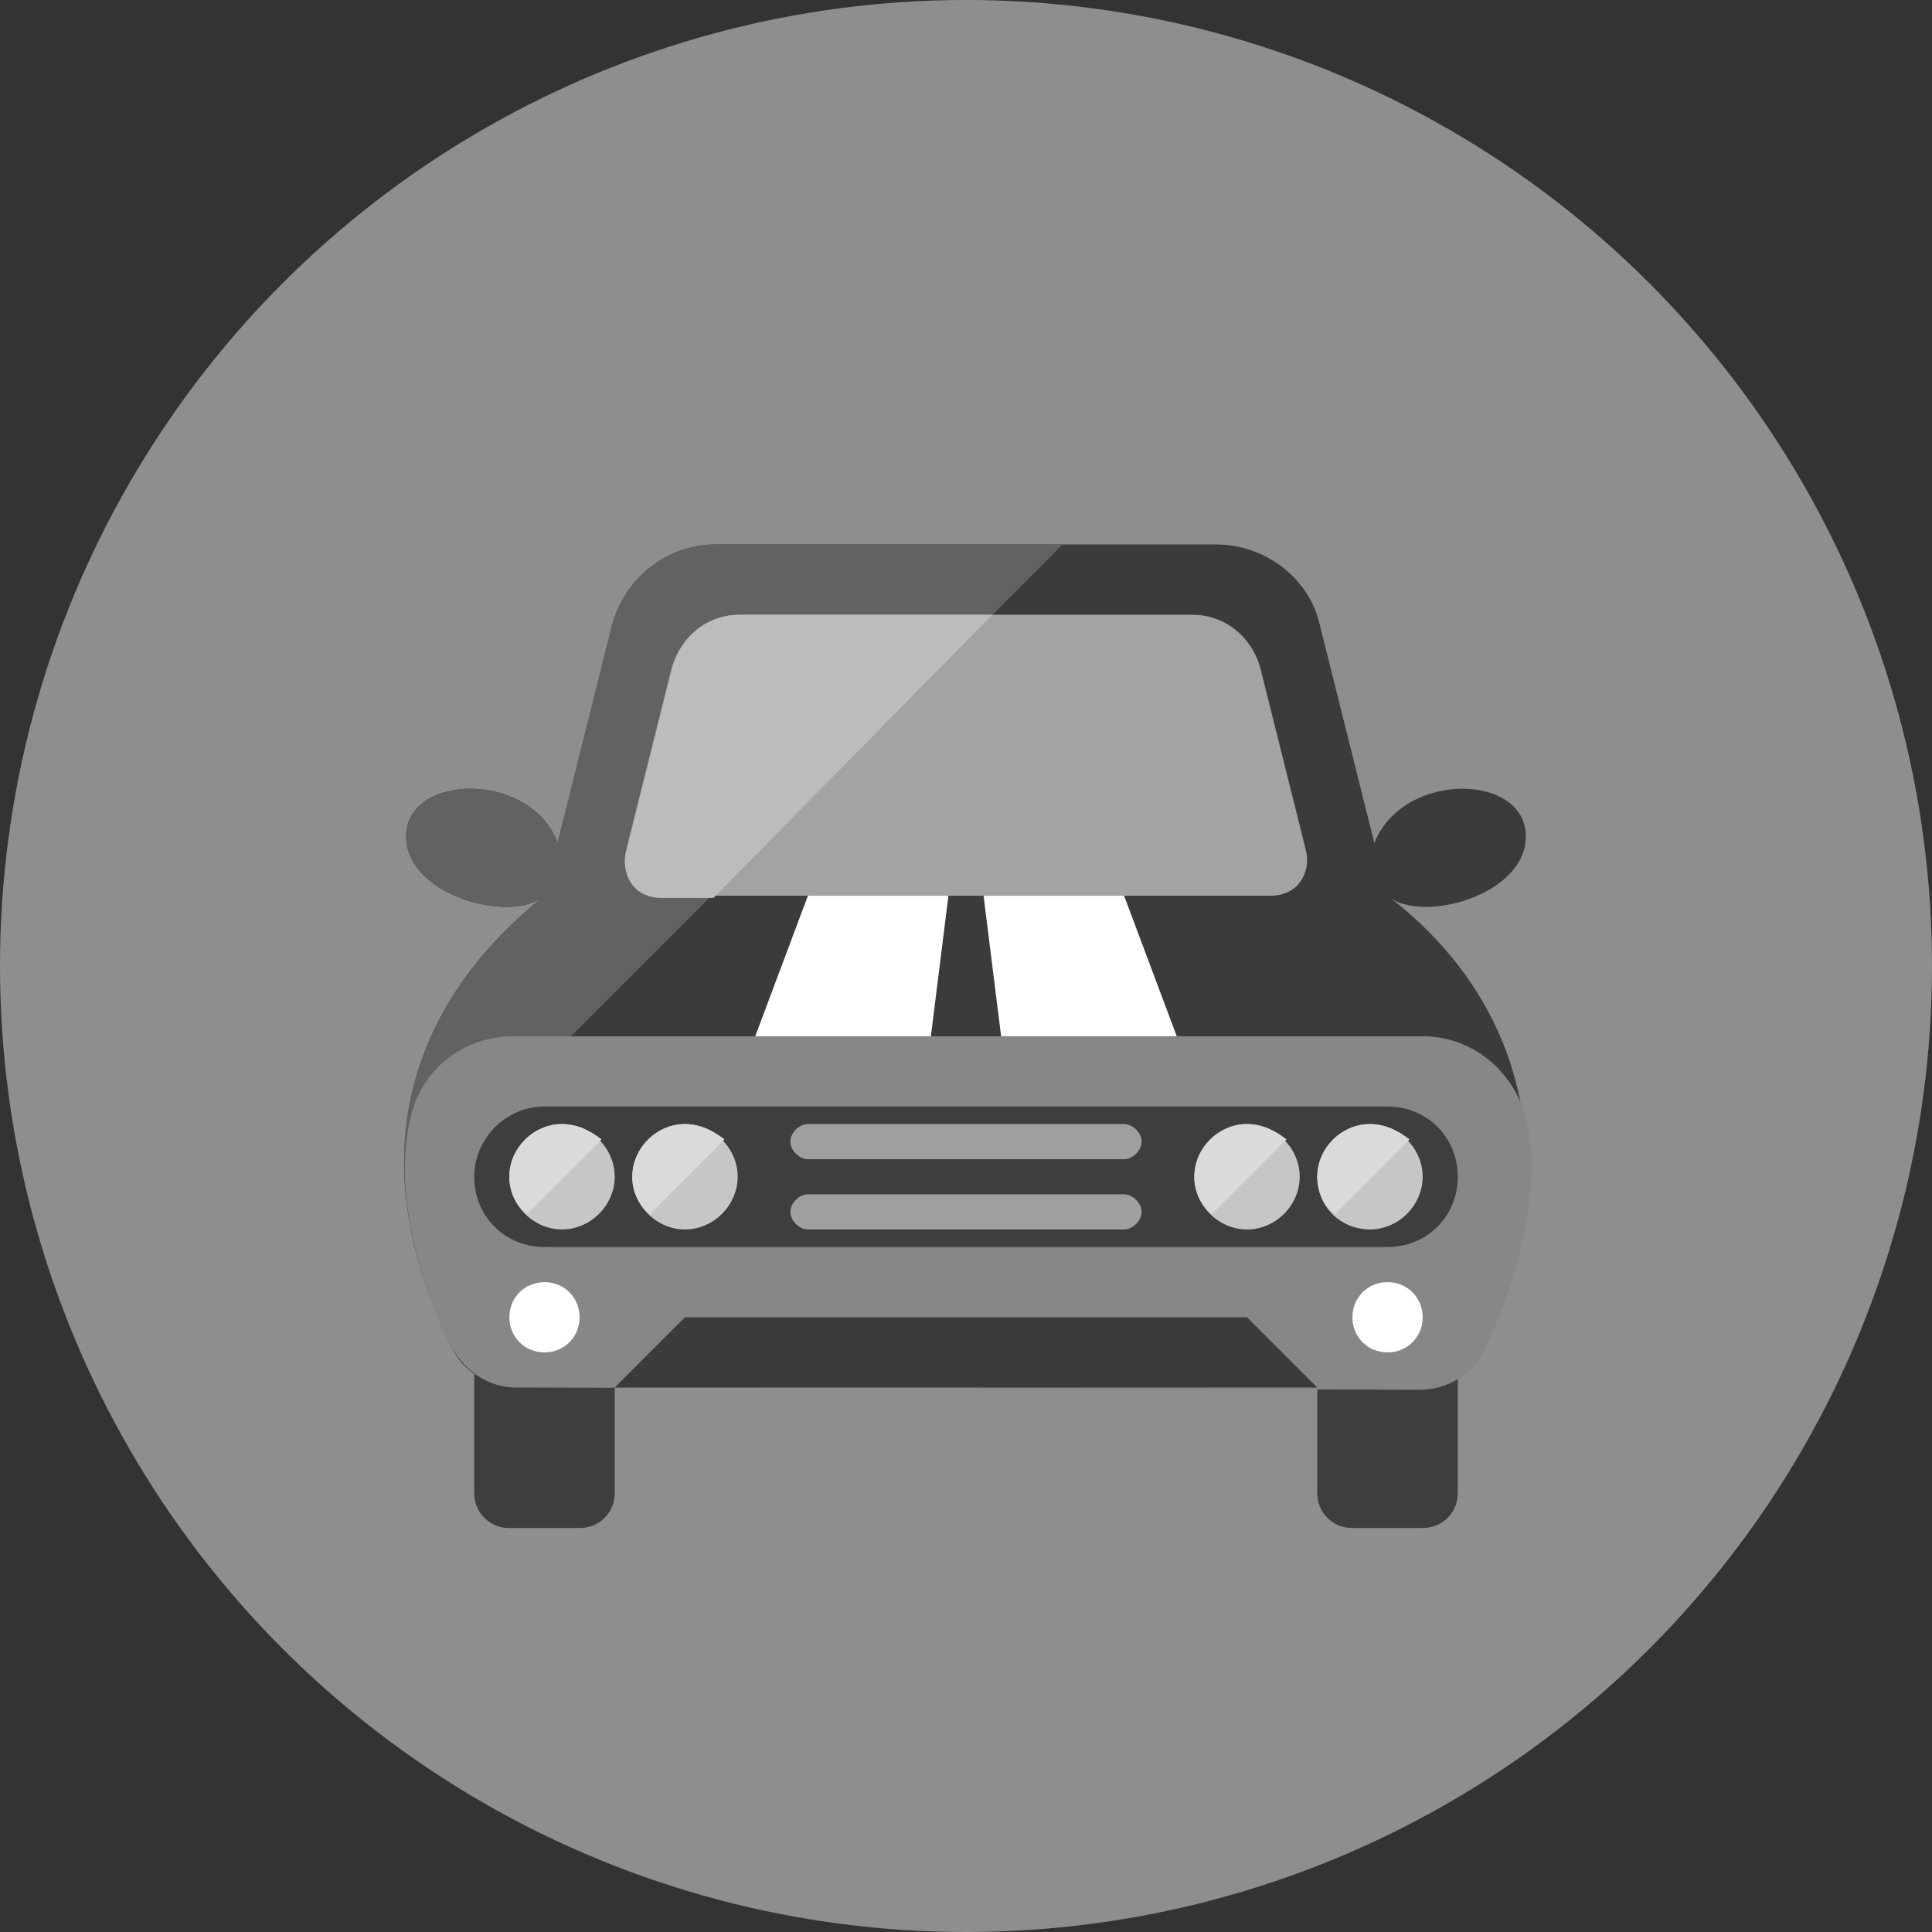 <?xml version="1.0" encoding="utf-8"?>
<!-- Generator: Adobe Illustrator 22.1.0, SVG Export Plug-In . SVG Version: 6.00 Build 0)  -->
<svg version="1.1" id="Layer_1" xmlns="http://www.w3.org/2000/svg" xmlns:xlink="http://www.w3.org/1999/xlink" x="0px" y="0px"
	 viewBox="0 0 88 88" style="enable-background:new 0 0 88 88;" xml:space="preserve">
<rect x="0" y="0" width="88" height="88" fill="#333333" stroke="none"/>
<style type="text/css">
	.st0{fill:#8E8E8E;}
	.st1{fill:#3B3B3B;}
	.st2{fill:#626262;}
	.st3{fill:#A3A3A3;}
	.st4{fill:#FFFFFF;}
	.st5{fill:#BCBCBC;}
	.st6{fill:#3E3E3E;}
	.st7{fill:#878787;}
	.st8{fill:#C6C6C6;}
	.st9{fill:#DADADA;}
	.st10{fill:#9F9F9F;}
</style>
<circle class="st0" cx="44" cy="44" r="44"/>
<path class="st1" d="M63.2,40.8c1.5,1.3,6.3,0,6.3-2.7c0-2.9-5.6-3-6.9,0.3l-2.5-10c-0.5-2.1-2.5-3.6-4.7-3.6H32.6
	c-2.2,0-4.1,1.5-4.7,3.6l-2.5,10c-1.2-3.3-6.9-3.2-6.9-0.3c0,2.7,4.8,4,6.3,2.7c-7,5.6-8,13-4.2,20.6c0.5,1.1,1.7,1.8,2.9,1.8h41.1
	c1.2,0,2.3-0.7,2.9-1.8C71.4,53.2,69.5,45.6,63.2,40.8z"/>
<path class="st2" d="M32.6,24.8c-2.2,0-4.1,1.5-4.7,3.6l-2.5,10c-1.2-3.3-6.9-3.2-6.9-0.3c0,2.7,4.8,4,6.3,2.7
	c-4.9,3.9-6.9,8.8-6.3,13.9l29.9-29.9C48.4,24.8,32.6,24.8,32.6,24.8z"/>
<path class="st3" d="M30.1,40.8c-0.5,0-1-0.2-1.3-0.6c-0.3-0.4-0.4-0.9-0.3-1.4l2.1-8.4C31,29,32.2,28,33.7,28h20.6
	c1.5,0,2.7,1,3.1,2.4l2.1,8.4c0.1,0.5,0,1-0.3,1.4s-0.8,0.6-1.3,0.6H30.1z"/>
<polygon class="st4" points="36.8,40.8 34.4,47.2 42.4,47.2 43.2,40.8 "/>
<polygon class="st4" points="51.2,40.8 53.6,47.2 45.6,47.2 44.8,40.8 "/>
<path class="st5" d="M30.6,30.5l-2.1,8.4c-0.1,0.5,0,1,0.3,1.4s0.8,0.6,1.3,0.6h2.4L45.2,28H33.7C32.2,28,31,29,30.6,30.5z"/>
<path class="st6" d="M28,68c0,0.9-0.7,1.6-1.6,1.6h-3.2c-0.9,0-1.6-0.7-1.6-1.6v-5.6H28V68z"/>
<path class="st6" d="M66.4,68c0,0.9-0.7,1.6-1.6,1.6h-3.2c-0.9,0-1.6-0.7-1.6-1.6v-5.6h6.4V68z"/>
<path class="st7" d="M23.5,63.2c-1.2,0-2.3-0.7-2.9-1.8c-1.5-2.9-2.7-7.1-1.9-10.5c0.5-2.2,2.4-3.7,4.7-3.7h41.4
	c2.2,0,4.1,1.5,4.7,3.7c0.8,3.2-0.4,7.6-1.9,10.6c-0.5,1.1-1.7,1.8-2.9,1.8L23.5,63.2L23.5,63.2z"/>
<path class="st6" d="M21.6,53.6c0,1.8,1.4,3.2,3.2,3.2h38.4c1.8,0,3.2-1.4,3.2-3.2s-1.4-3.2-3.2-3.2H24.8
	C23,50.4,21.6,51.9,21.6,53.6z"/>
<path class="st8" d="M28,53.6c0,1.3-1.1,2.4-2.4,2.4s-2.4-1.1-2.4-2.4c0-1.3,1.1-2.4,2.4-2.4C26.9,51.2,28,52.3,28,53.6z"/>
<path class="st8" d="M33.6,53.6c0,1.3-1.1,2.4-2.4,2.4c-1.3,0-2.4-1.1-2.4-2.4c0-1.3,1.1-2.4,2.4-2.4C32.5,51.2,33.6,52.3,33.6,53.6
	z"/>
<path class="st8" d="M59.2,53.6c0,1.3-1.1,2.4-2.4,2.4c-1.3,0-2.4-1.1-2.4-2.4c0-1.3,1.1-2.4,2.4-2.4C58.1,51.2,59.2,52.3,59.2,53.6
	z"/>
<path class="st8" d="M64.8,53.6c0,1.3-1.1,2.4-2.4,2.4S60,55,60,53.6c0-1.3,1.1-2.4,2.4-2.4C63.7,51.2,64.8,52.3,64.8,53.6z"/>
<path class="st4" d="M26.4,60c0,0.9-0.7,1.6-1.6,1.6s-1.6-0.7-1.6-1.6c0-0.9,0.7-1.6,1.6-1.6S26.4,59.1,26.4,60z"/>
<path class="st4" d="M64.8,60c0,0.9-0.7,1.6-1.6,1.6s-1.6-0.7-1.6-1.6c0-0.9,0.7-1.6,1.6-1.6C64.1,58.4,64.8,59.1,64.8,60z"/>
<polygon class="st1" points="28,63.2 31.2,60 56.8,60 60,63.2 "/>
<path class="st9" d="M25.6,51.2c-1.3,0-2.4,1.1-2.4,2.4c0,0.7,0.3,1.3,0.8,1.7l3.4-3.4C26.9,51.5,26.3,51.2,25.6,51.2z"/>
<path class="st9" d="M31.2,51.2c-1.3,0-2.4,1.1-2.4,2.4c0,0.7,0.3,1.3,0.8,1.7l3.4-3.4C32.5,51.5,31.9,51.2,31.2,51.2z"/>
<path class="st9" d="M56.8,51.2c-1.3,0-2.4,1.1-2.4,2.4c0,0.7,0.3,1.3,0.8,1.7l3.4-3.4C58.1,51.5,57.5,51.2,56.8,51.2z"/>
<path class="st9" d="M62.4,51.2c-1.3,0-2.4,1.1-2.4,2.4c0,0.7,0.3,1.3,0.8,1.7l3.4-3.4C63.7,51.5,63.1,51.2,62.4,51.2z"/>
<path class="st10" d="M52,52c0,0.4-0.4,0.8-0.8,0.8H36.8c-0.4,0-0.8-0.4-0.8-0.8s0.4-0.8,0.8-0.8h14.4C51.6,51.2,52,51.6,52,52z"/>
<path class="st10" d="M52,55.2c0,0.4-0.4,0.8-0.8,0.8H36.8c-0.4,0-0.8-0.4-0.8-0.8c0-0.4,0.4-0.8,0.8-0.8h14.4
	C51.6,54.4,52,54.8,52,55.2z"/>
</svg>
